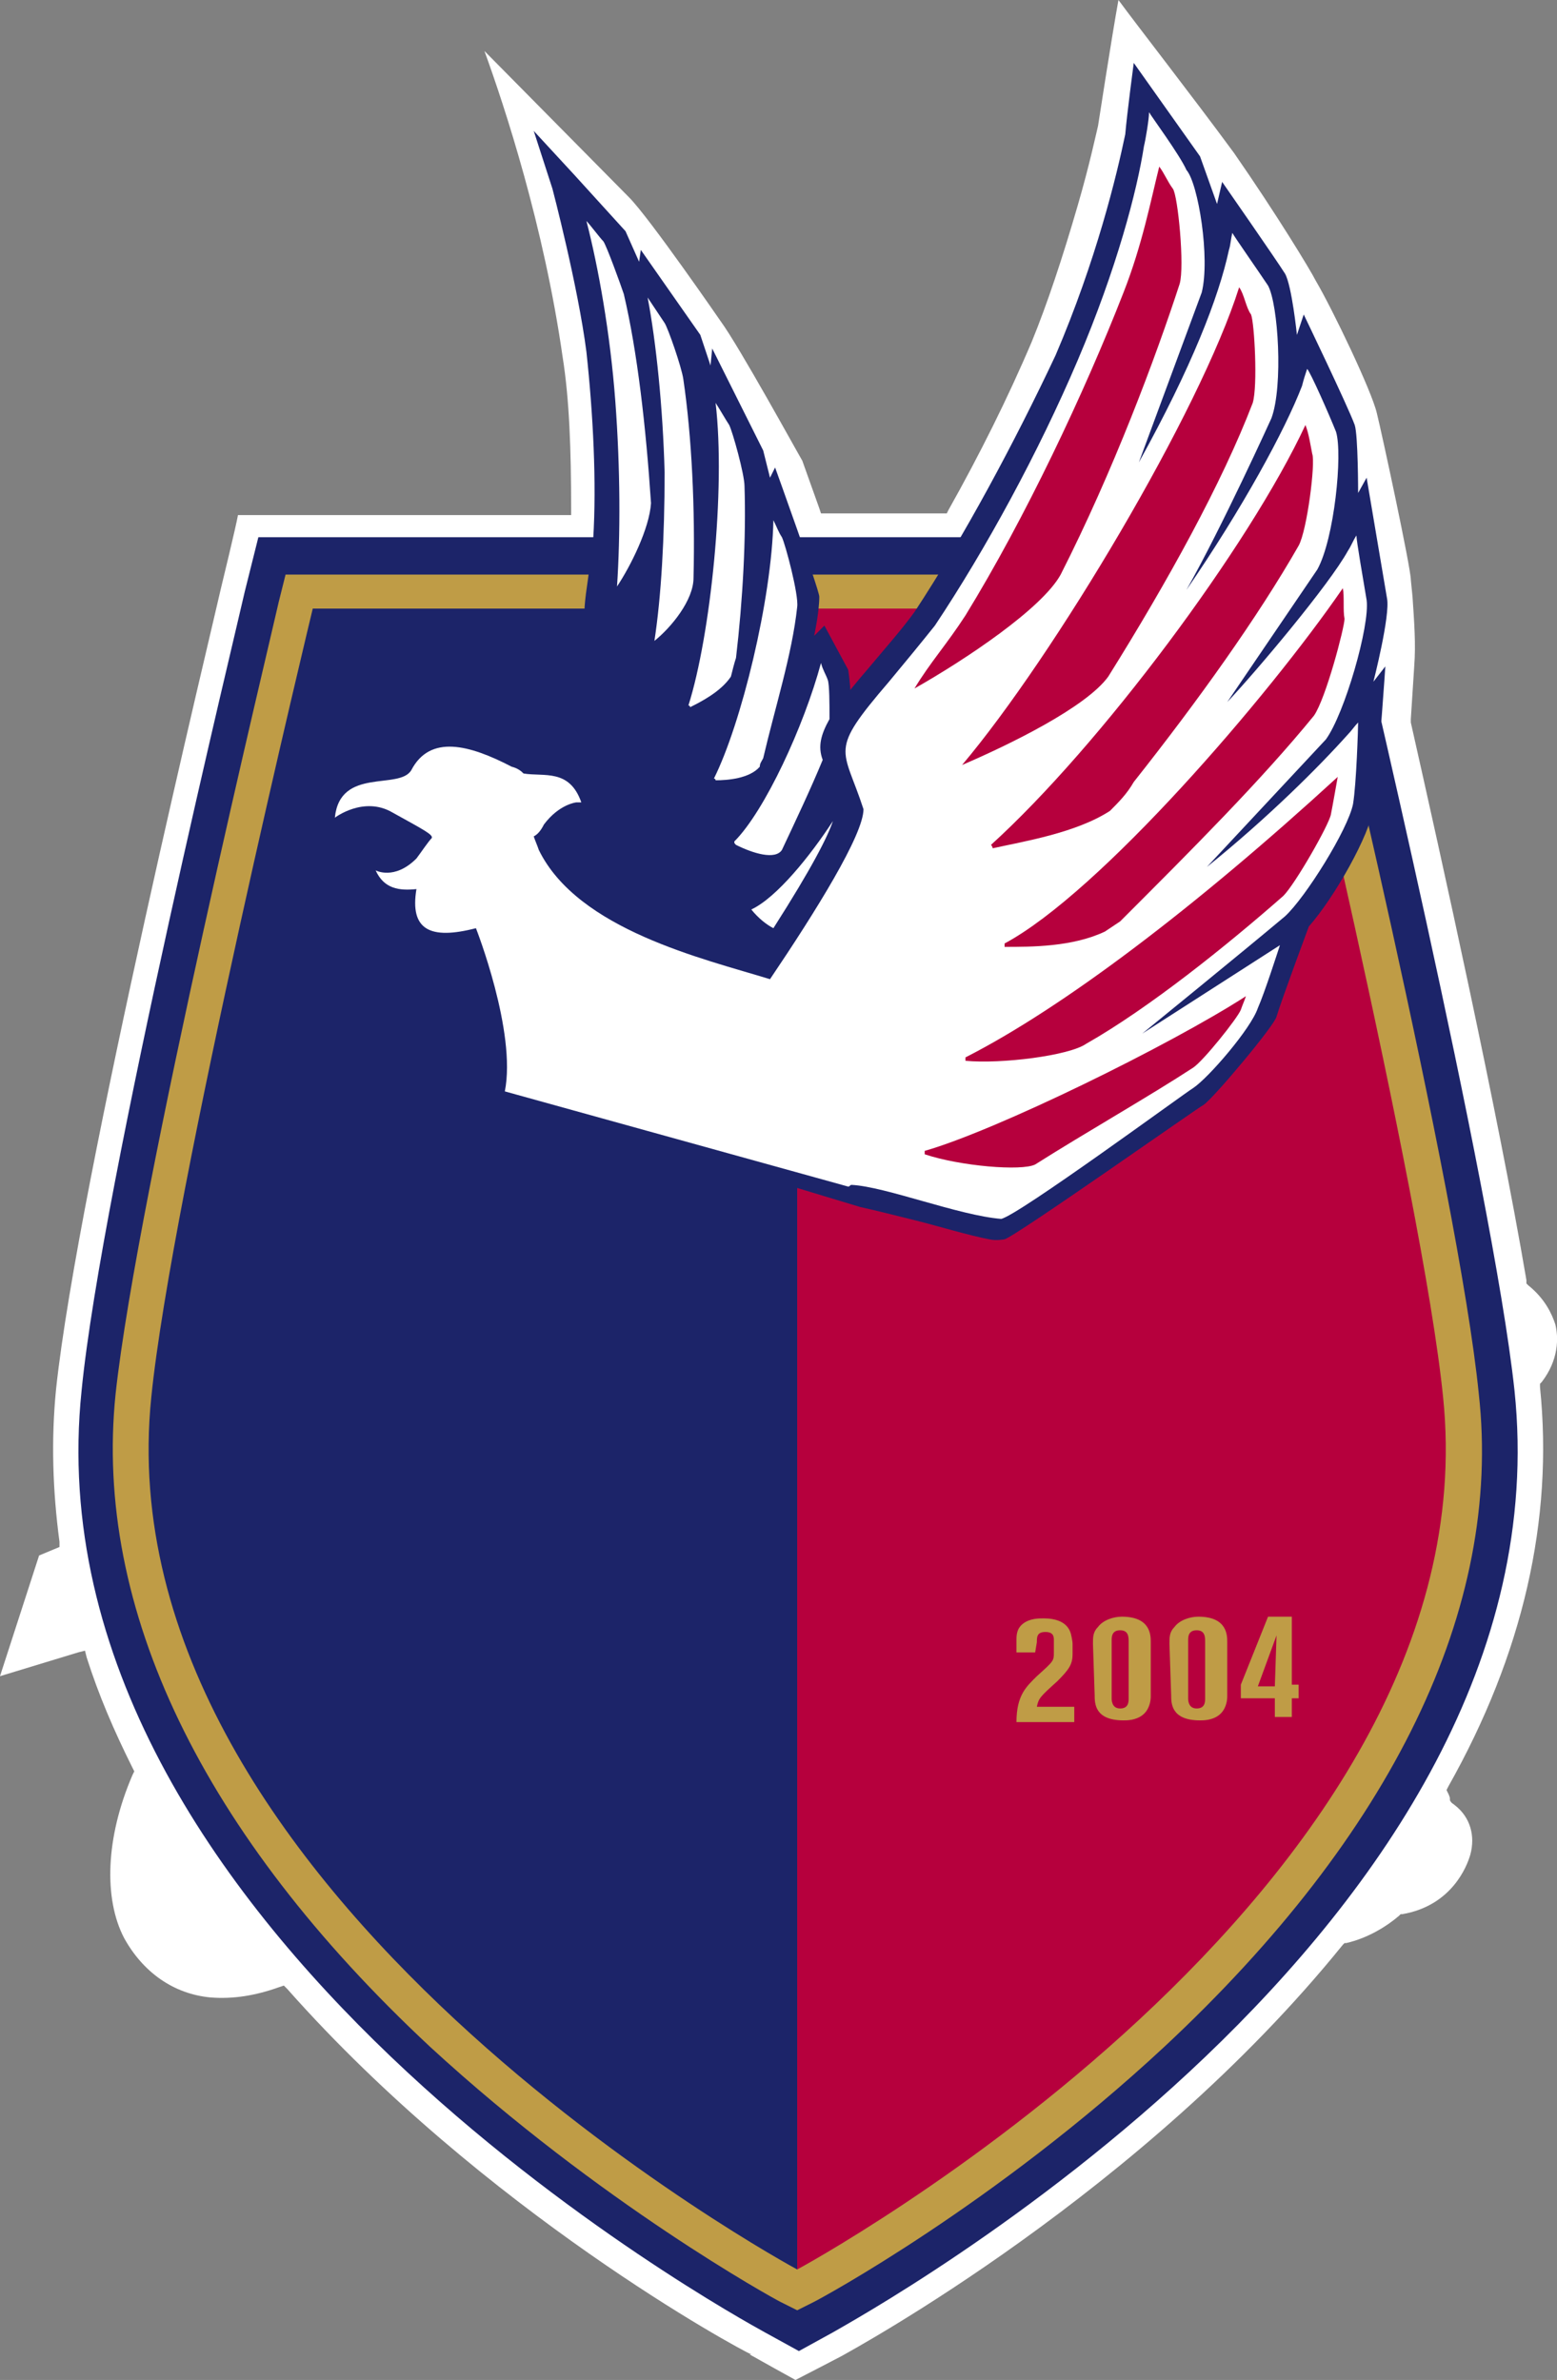 <?xml version="1.0" encoding="UTF-8" standalone="no"?>
<svg
   xml:space="preserve"
   id="レイヤー_1"
   x="0"
   y="0"
   version="1.1"
   viewBox="4.2 0 91.6 140"
   sodipodi:docname="fagiano-okayama.svg"
   inkscape:version="1.4.2 (f4327f4, 2025-05-13)"
   xmlns:inkscape="http://www.inkscape.org/namespaces/inkscape"
   xmlns:sodipodi="http://sodipodi.sourceforge.net/DTD/sodipodi-0.dtd"
   xmlns="http://www.w3.org/2000/svg"
   xmlns:svg="http://www.w3.org/2000/svg"><rect x="4.2" y="0" width="91.6" height="140" fill="#808080" stroke="none"/><defs
     id="defs13" /><sodipodi:namedview
     id="namedview13"
     pagecolor="#ffffff"
     bordercolor="#000000"
     borderopacity="0.25"
     inkscape:showpageshadow="2"
     inkscape:pageopacity="0.0"
     inkscape:pagecheckerboard="0"
     inkscape:deskcolor="#d1d1d1"
     inkscape:zoom="5.7642857"
     inkscape:cx="16.741016"
     inkscape:cy="70"
     inkscape:window-width="1920"
     inkscape:window-height="1009"
     inkscape:window-x="-8"
     inkscape:window-y="-8"
     inkscape:window-maximized="1"
     inkscape:current-layer="レイヤー_1" /><style
     id="style1">.st0{fill:#fff}.st1{fill:#1c2469}.st2{fill:#bf9c46}.st3{fill:#b6003d}</style><path
     d="M94.8 81.6v-.2l.1-.1c1-1.3 1-2.6.8-3.4-.2-.6-.6-1.5-1.6-2.3l-.1-.1v-.2c-1.7-10-5-24.8-6.8-32.8v-.2l.2-3.1c.1-1.3 0-2.6-.1-4.1l-.1-1c0-.7-1.7-8.6-2-9.8-.3-1.3-2.6-6.1-3.6-7.8-.3-.6-2.3-3.9-4.8-7.5-2.5-3.4-5.7-7.5-6.8-9-.4 2.2-1.2 7.4-1.2 7.4-.1.4-.5 2.3-1.2 4.7-.9 3.1-1.8 5.8-2.7 8-1.4 3.3-3.1 6.7-4.9 9.9l-.1.2h-7.4l-.1-.3-1-2.8c-.3-.5-3.7-6.7-4.8-8.2 0 0-4.2-6.1-5.4-7.3L32.7 3c1.2 3.3 3.5 10.3 4.6 18 .4 2.5.5 5.5.5 8.9v.4H18.2c-.1.6-1 4.3-1 4.3-.3 1.4-8.4 34.9-9.7 47.1-.3 3-.2 6 .2 9v.3l-1.2.5-2.3 7.1 4.6-1.4.4-.1.1.4c.7 2.2 1.6 4.3 2.7 6.5l.1.2-.1.2c-1.6 3.7-1.7 7.3-.5 9.6 1.1 2 2.9 3.3 5.1 3.5 1.3.1 2.6-.1 4-.6l.3-.1.2.2c11.6 13.1 26.6 21.2 27.3 21.5h-.1c.2.1.7.4 2.7 1.5.4-.2 2.7-1.4 2.7-1.4.7-.4 17.7-9.6 29.5-24.2l.1-.1h.1c1.3-.3 2.4-1 3.1-1.6l.1-.1h.1c2.9-.5 3.8-2.8 4-3.5.3-1.1 0-2.2-.9-2.9-.1-.1-.2-.1-.3-.3v-.1c0-.1-.1-.3-.1-.3l-.1-.2.1-.2c4.4-7.8 6.2-15.7 5.4-23.5"
     class="st0"
     id="path1" /><path
     d="M93.3 81.8c-1.3-12.1-9.3-45.6-9.6-47l-.8-3.2H19.4l-.8 3.2c-.3 1.4-8.4 34.8-9.6 47-3.3 31.6 38.4 54.4 40.2 55.4l2 1.1 2-1.1c1.7-1 43.4-23.8 40.1-55.4"
     class="st1"
     id="path2" /><path
     d="M91.2 82C90 70 82 36.8 81.6 35.4l-.4-1.6H21l-.4 1.6C20.3 36.8 12.3 70 11 82c-1.3 12.6 5.1 25.9 18.5 38.4 10 9.2 20.2 14.8 20.6 15l1 .5 1-.5c.4-.2 10.6-5.7 20.6-15C86.1 107.9 92.6 94.6 91.2 82"
     class="st2"
     id="path3" /><path
     d="M13.1 82.2c-3 29.2 38 51.3 38 51.3V35.8H22.6s-8.3 34.4-9.5 46.4"
     class="st1"
     id="path4" /><path
     d="M51.1 35.8h28.5s8.3 34.4 9.5 46.4c3 29.2-38 51.3-38 51.3z"
     class="st3"
     id="path5" /><path
     d="M65.1 97.2H64v-.7c0-.3 0-.7.4-1s.9-.3 1.2-.3c.7 0 1.4.2 1.6.9 0 0 .1.4.1.6v.6c0 .6-.2.9-.9 1.6-1 .9-1.1 1-1.2 1.5h2.2v.9H64c0-1.6.6-2.1 1.2-2.7 1-.9 1-.9 1-1.4v-.7c0-.2 0-.5-.5-.5s-.5.3-.5.6zM68.5 96.7c0-.4 0-.7.3-1 .3-.4.9-.6 1.4-.6 1.7 0 1.7 1.1 1.7 1.5v3.2c0 .3-.1.8-.5 1.1s-.9.3-1.1.3c-1.7 0-1.7-1-1.7-1.5zm1.1 3.2c0 .1 0 .6.5.6s.5-.4.5-.6v-3.3c0-.3 0-.7-.5-.7s-.5.4-.5.6zM73 96.7c0-.4 0-.7.3-1 .3-.4.9-.6 1.4-.6 1.7 0 1.7 1.1 1.7 1.5v3.2c0 .3-.1.8-.5 1.1s-.9.3-1.1.3c-1.7 0-1.7-1-1.7-1.5zm1.1 3.2c0 .1 0 .6.5.6s.5-.4.5-.6v-3.3c0-.3 0-.7-.5-.7s-.5.4-.5.6zM78.8 95.1h1.4v4h.4v.8h-.4v1.1h-1v-1.1h-2v-.8zm.4 4.1.1-3-1.1 3z"
     class="st2"
     id="path6" /><path
     d="m 54.8,71 c 0.9,0.2 2.1,0.5 3.3,0.8 1.2,0.3 3.2,0.9 4.3,1.1 0.4,0.1 0.9,0 0.9,0 C 64,72.7 74.9,65 75,65 c 0.6,-0.4 4.2,-4.7 4.3,-5.2 0.3,-1 1.9,-5.3 1.9,-5.3 1.5,-1.7 3.6,-5.4 3.8,-7 0.4,-3.6 0.7,-8.3 0.7,-8.3 L 85,40.1 c 0,0 1,-3.9 0.8,-4.9 C 85.6,34 84.6,28.1 84.6,28.1 L 84.1,29 c 0,0 0,-3.4 -0.2,-4 -0.4,-1.1 -3,-6.5 -3,-6.5 l -0.4,1.2 c 0,0 -0.3,-2.9 -0.7,-3.6 -0.5,-0.8 -3.7,-5.4 -3.7,-5.4 L 75.8,12 74.8,9.2 70.9,3.7 c 0,0 -0.4,3 -0.5,4.2 -0.5,2.4 -1.7,7.4 -4.1,13 C 63.9,26 60.9,31.6 58,36 c -0.8,1.1 -1.7,2.1 -2.7,3.3 -3.1,3.6 -3.3,4.4 -2.3,7.1 0.1,0.4 0.3,0.8 0.4,1.3 -0.1,0.5 -0.8,2.5 -4.8,8.5 C 48.4,56.1 48.1,56.1 47.9,56 44.1,54.9 38.4,53.2 36.6,49.6 l 0.2,-0.2 c 0.5,-0.7 1,-0.8 1,-0.8 h 0.3 L 39.7,48.5 39.2,47 C 38.4,44.6 36.5,44.6 35.5,44.5 H 35.1 C 34.9,44.4 34.8,44.3 34.5,44.2 33.1,43.5 29,41.4 27,44.8 c -0.2,0.1 -0.8,0.1 -1.2,0.2 -4.6,0.5 -3.5,5.5 -3.5,5.5 0,0 2.5,-2 4.1,-1.4 0.3,0.1 1.2,0.6 1.2,0.6 l -0.5,0.5 c -1,0.9 -3.2,-0.1 -3.2,-0.1 l 0.9,1.8 c 0.6,1.2 1.5,1.6 2.2,1.7 0.1,0.8 0.4,1.4 0.9,1.9 0.8,0.8 2,0.8 3.1,0.7 0.7,2.1 1.7,5.8 1.3,8"
     class="st1"
     id="path8"
     sodipodi:nodetypes="csccccccccccccccccccccccccccccccccsccccccccccscscc" /><path
     d="M54.6 47.9c0-.3-.1-.5-.1-.8-.8-2.4-1.4-2.9-.2-4.7 0-1.1-.1-2.4-.2-3l-1.4-2.6-.6.6s.3-1.4.3-2.3c0-.4-2.6-7.6-2.6-7.6l-.3.6-.4-1.6-3-6-.1 1-.6-1.8-3.5-5-.1.7-.8-1.8-3-3.3-2.4-2.6 1.1 3.4s1.5 5.7 2 9.6c.4 3.7.6 7.7.4 11-.1.8-.2 1.5-.3 2.3-.4 2.7-.3 3 .6 4.7.2.3.3.6.6 1 0 .4 0 13.6-.1 14.5 3.1 1.7 6.9 2.7 9.3 3.4 2.5-3.7 5-7.9 5.4-9.7"
     class="st1"
     id="path10" /><path
     d="M40.5 34.5q-.15-.15 0 0c.2-3 .2-6.9-.1-10.9s-1-7.9-1.7-10.6c.2.2.8 1 1 1.2.2.3 1 2.5 1.2 3.1.8 3.4 1.3 7.8 1.6 12.3-.1 1.5-1.2 3.7-2 4.9M42.7 37.7c.4-2.6.6-6.1.6-9.9-.1-3.8-.5-7.7-1-10.3l1 1.5c.2.3 1 2.6 1.1 3.3.5 3.4.7 7.6.6 11.7 0 1.3-1.3 2.9-2.3 3.7M47.2 39.8c-.6.9-1.8 1.5-2.4 1.8 0 0 0-.1-.1-.1 1.3-4.1 2.2-12.7 1.6-17.8.2.3.6 1 .8 1.3.2.4.9 2.9.9 3.6.1 3-.1 6.7-.5 10.1-.1.3-.2.7-.3 1.1M49.7 30.6c.2.4.3.7.5 1 .2.4 1 3.4.9 4.1-.3 2.8-1.3 5.9-2 8.9-.1.2-.2.3-.2.5-.6.7-1.9.8-2.6.8 0 0 0-.1-.1-.1 1.6-3.2 3.4-10.5 3.5-15.2M48.4 53.5c.4.5.9.9 1.3 1.1 2.3-3.6 3.2-5.4 3.5-6.3-1.3 2-3.3 4.5-4.8 5.2M53 42.3c0-.9 0-2-.1-2.3s-.3-.6-.4-1c-1 3.7-3.3 8.7-5.1 10.5 0 .1 0 .1.1.2 1 .5 2.3.9 2.7.3.8-1.7 1.7-3.6 2.4-5.3-.3-.8-.1-1.5.4-2.4"
     class="st0"
     id="path11" /><path
     d="m 54.1,69.8 c 0.1,0 0.1,-0.1 0.2,-0.1 2,0.1 6.3,1.8 8.8,2 1,-0.2 10.8,-7.4 11.3,-7.7 0.9,-0.6 3.4,-3.5 3.8,-4.7 0.4,-0.9 1.2,-3.4 1.3,-3.7 l -8.1,5.2 c 0,0 5.9,-4.8 8.4,-6.9 1.2,-1.1 3.7,-5.1 4,-6.6 0.2,-1.2 0.3,-4.5 0.3,-4.8 -0.2,0.2 -0.4,0.5 -0.6,0.7 -1.7,1.9 -4.7,4.9 -8.3,7.8 l 7,-7.5 C 83.3,42 84.8,36.8 84.6,35.3 84.4,34.1 84,31.8 84,31.5 c -0.2,0.3 -0.3,0.6 -0.5,0.9 -1.1,2 -5.4,7.1 -7.1,8.9 l 5.3,-7.8 c 1,-1.8 1.5,-6.8 1.1,-8.1 -0.4,-1 -1.5,-3.5 -1.7,-3.7 -0.1,0.3 -0.2,0.6 -0.3,1 -1,2.6 -3.5,7.2 -6.8,12 2.1,-3.7 5,-10.1 5,-10.1 0.7,-1.9 0.4,-6.7 -0.2,-7.8 -0.6,-0.9 -2,-2.9 -2.1,-3.1 -0.1,0.4 -0.1,0.7 -0.2,1 -0.6,2.8 -2.2,6.9 -5.3,12.5 l 3.7,-10 C 75.4,15.2 74.7,10.8 74,10 73.6,9.1 71.9,6.8 71.8,6.6 c 0,0.4 -0.2,1.6 -0.3,2 -0.4,2.6 -1.6,7.2 -3.9,12.6 -2.3,5.4 -5.4,11.1 -8.4,15.6 -0.8,1 -1.7,2.1 -2.7,3.3 -3.6,4.2 -2.7,3.8 -1.5,7.5 0,1.5 -2.8,6 -5.5,10 -3.9,-1.2 -11.3,-2.9 -13.6,-7.6 -0.1,-0.3 -0.2,-0.5 -0.3,-0.8 0.2,-0.1 0.4,-0.3 0.6,-0.7 0.9,-1.2 1.9,-1.3 1.9,-1.3 h 0.3 c -0.7,-2 -2.2,-1.5 -3.4,-1.7 -0.1,-0.1 -0.3,-0.3 -0.7,-0.4 -2.5,-1.3 -4.8,-1.9 -5.9,0.2 -0.7,1.2 -4.2,-0.2 -4.5,2.8 0,0 1.7,-1.3 3.4,-0.3 1.8,1 2.4,1.3 2.3,1.5 -0.2,0.2 -0.6,0.8 -0.9,1.2 -1.3,1.3 -2.4,0.7 -2.4,0.7 0.5,1.1 1.4,1.2 2.4,1.1 -0.4,2.4 0.8,3 3.5,2.3 0,0 2.4,6.1 1.7,9.6"
     class="st0"
     id="path12"
     sodipodi:nodetypes="cccccccccccccccccccccccccccccccscccccccccccccccccccc" /><path
     d="M58 40.5c.9-1.5 1.9-2.6 3-4.3 3.5-5.7 7-13.1 9.3-19 1.1-2.8 1.6-5.4 2.1-7.4.3.4.5.9.8 1.3s.7 4.6.4 5.6c-1.4 4.3-3.9 11-7 17.1-1.1 2-5.6 5-8.6 6.7M60.8 45c5.4-6.4 14-20.8 16.3-28.1.3.4.4 1.2.7 1.6.2.5.4 4.2.1 5.2-1.8 4.7-5 10.5-8.5 16.1-1.3 1.8-5.8 4-8.6 5.2M69.5 47.7c-2 1.3-5.1 1.8-6.9 2.2 0 0 0-.1-.1-.2C68.9 43.9 77.7 32.1 81 25c.2.5.3 1.2.4 1.7.2.5-.3 4.5-.8 5.4-2.4 4.2-5.9 9.1-9.7 13.9-.4.7-.9 1.2-1.4 1.7M83.2 34.6c.1.5 0 1.3.1 1.8 0 .5-1.1 4.7-1.8 5.7-3.1 3.8-7.2 7.9-11.4 12.1l-.9.6c-1.9.9-4.3.9-5.9.9v-.2c5.6-3 15.5-14.5 19.9-20.9M82.9 45.7s-.3 1.7-.4 2.2c-.1.6-2.1 4.1-2.8 4.8-3.3 2.9-7.9 6.6-11.6 8.7-1 .7-5 1.2-7.1 1v-.2c5.7-2.9 13.5-8.8 21.9-16.5M58.6 67.9v-.2c4.2-1.2 14.4-6.2 18.9-9.1-.1.3-.2.5-.3.8-.2.5-2.2 3-2.8 3.4-2.6 1.7-6.3 3.8-9.3 5.7-.8.4-4.4.1-6.5-.6"
     class="st3"
     id="path13" /></svg>

